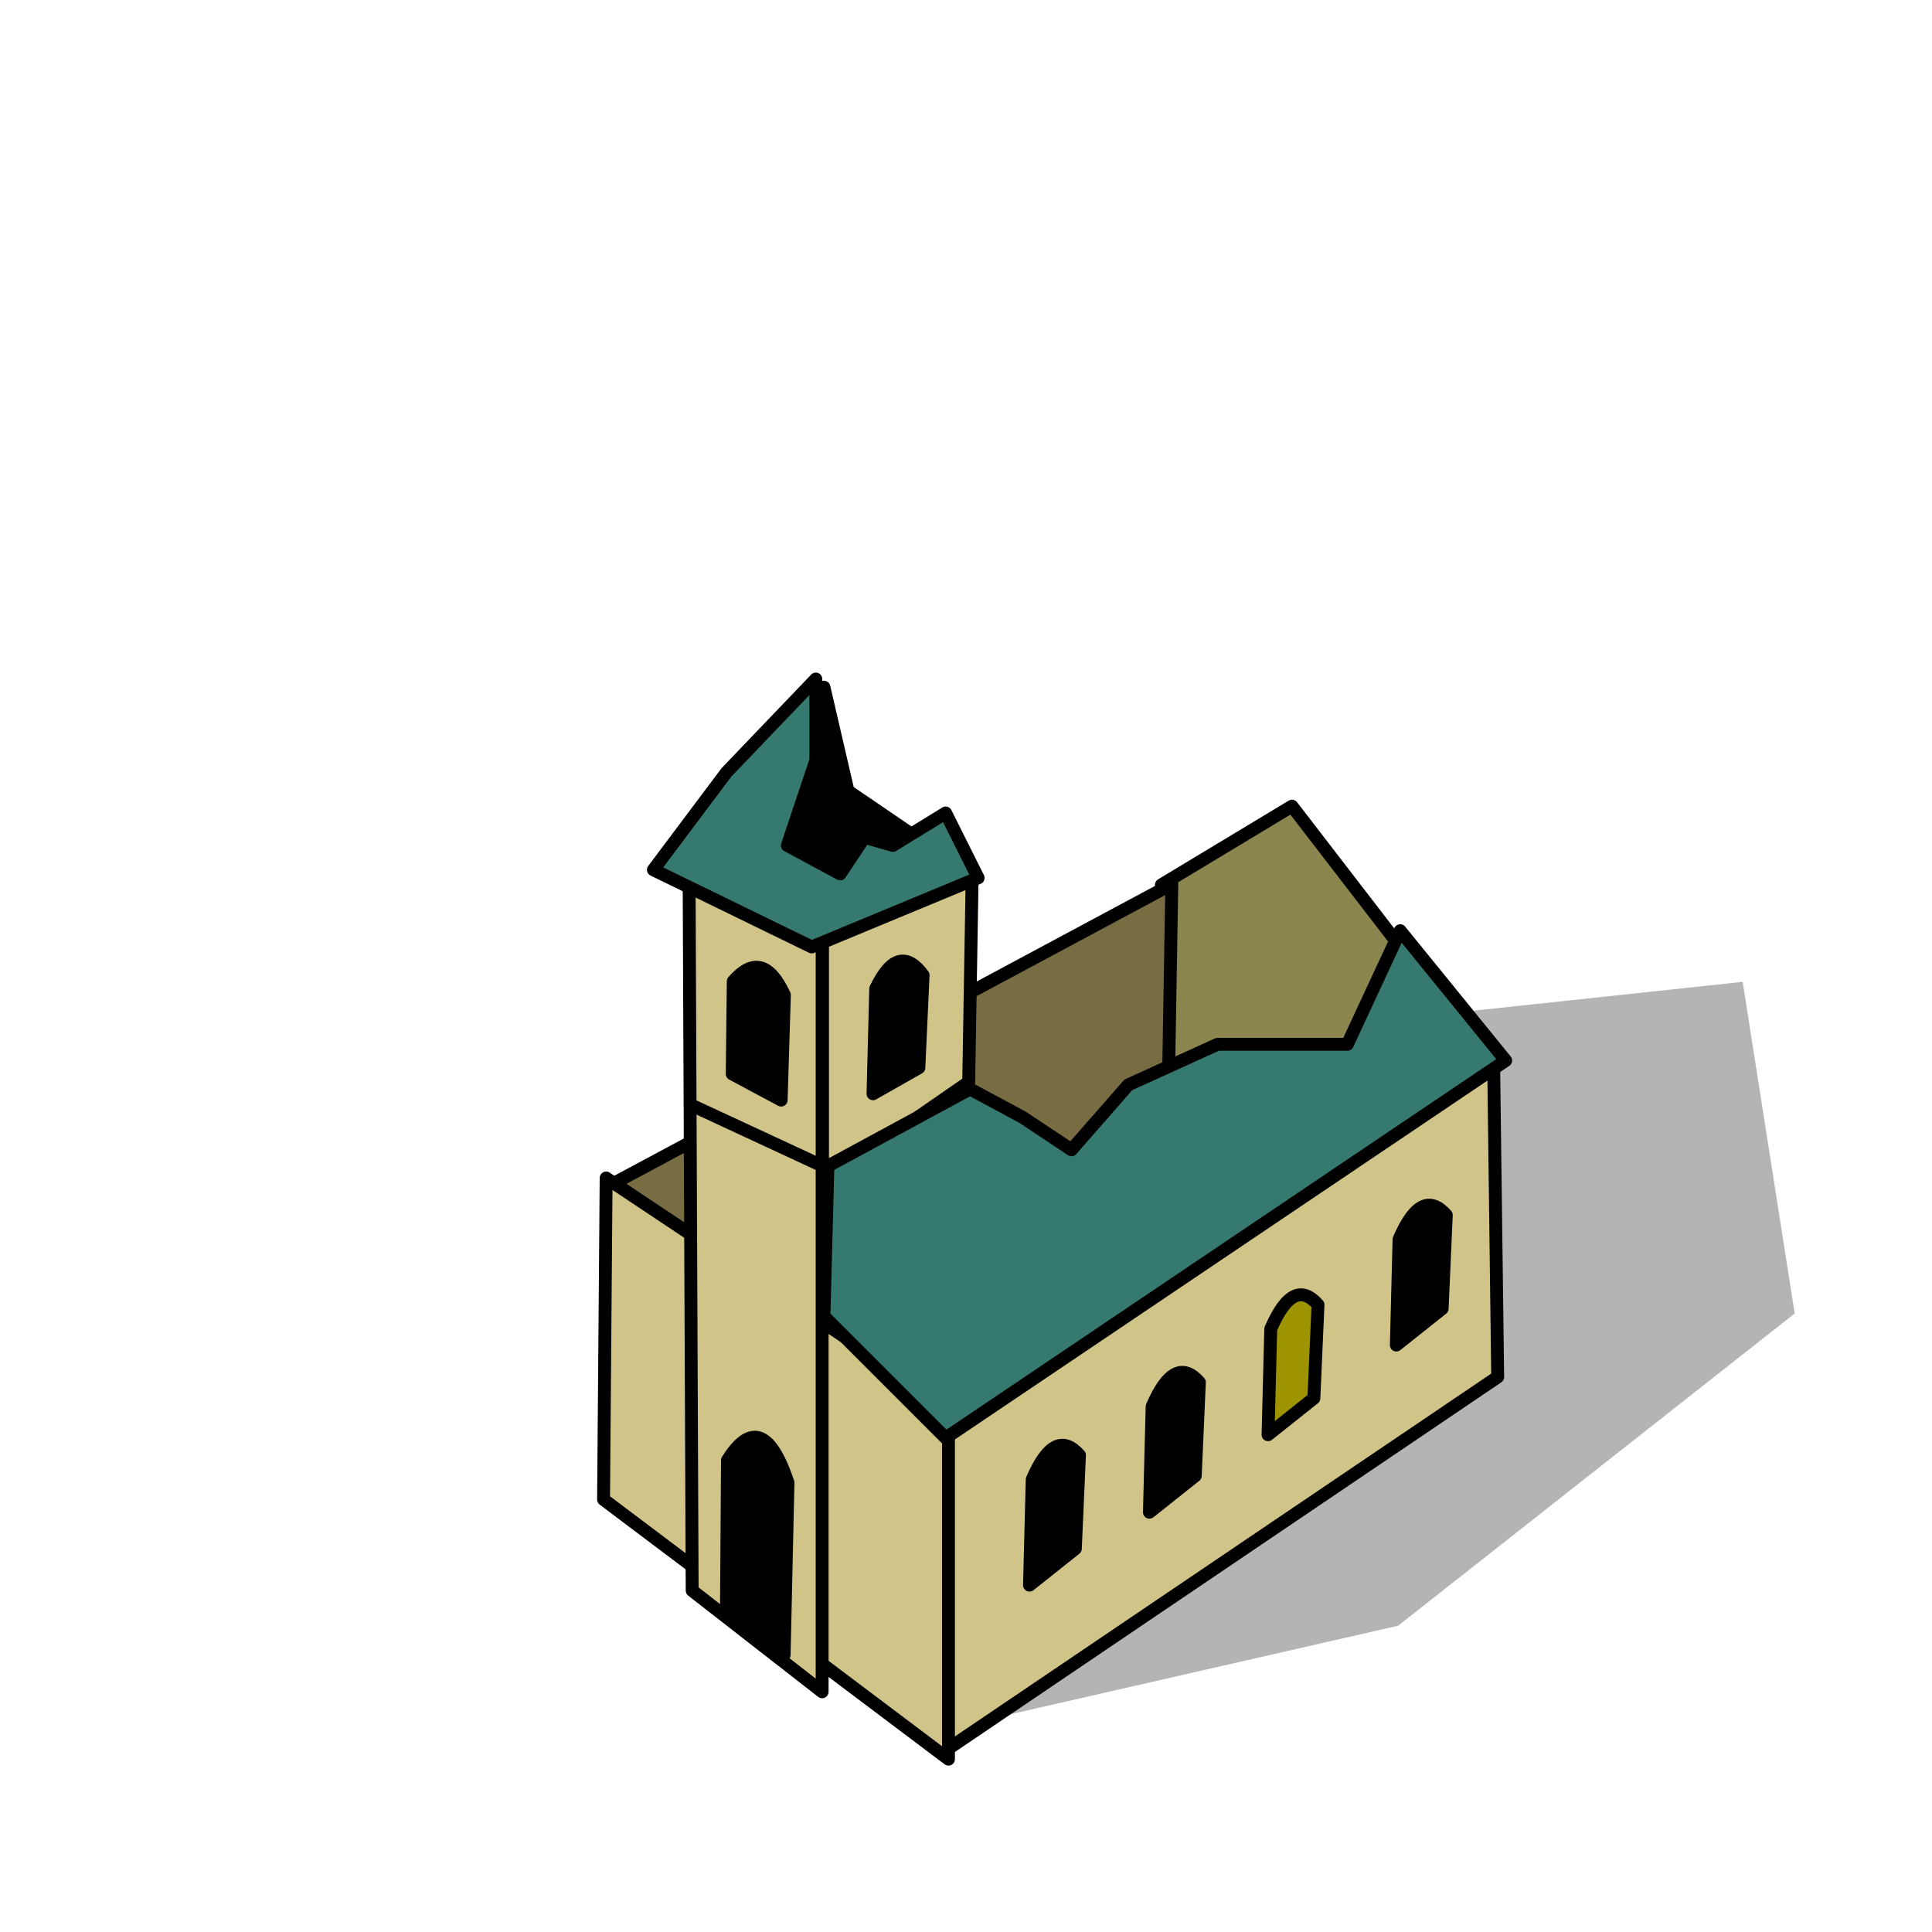 <?xml version="1.0" encoding="UTF-8" standalone="no"?>
<!-- Created with Inkscape (http://www.inkscape.org/) -->

<svg
   width="15mm"
   height="15mm"
   viewBox="0 0 15 15"
   version="1.1"
   id="svg1"
   inkscape:export-filename="ruined-church.png"
   inkscape:export-xdpi="96"
   inkscape:export-ydpi="96"
   inkscape:version="1.3.2 (091e20e, 2023-11-25)"
   sodipodi:docname="ruined-church.svg"
   xmlns:inkscape="http://www.inkscape.org/namespaces/inkscape"
   xmlns:sodipodi="http://sodipodi.sourceforge.net/DTD/sodipodi-0.dtd"
   xmlns="http://www.w3.org/2000/svg"
   xmlns:svg="http://www.w3.org/2000/svg">
  <sodipodi:namedview
     id="namedview1"
     pagecolor="#ffffff"
     bordercolor="#000000"
     borderopacity="0.25"
     inkscape:showpageshadow="2"
     inkscape:pageopacity="0.0"
     inkscape:pagecheckerboard="0"
     inkscape:deskcolor="#d1d1d1"
     inkscape:document-units="mm"
     showguides="false"
     inkscape:zoom="9.5442632"
     inkscape:cx="18.649947"
     inkscape:cy="42.433868"
     inkscape:window-width="1792"
     inkscape:window-height="993"
     inkscape:window-x="0"
     inkscape:window-y="38"
     inkscape:window-maximized="0"
     inkscape:current-layer="layer1" />
  <defs
     id="defs1">
    <filter
       inkscape:collect="always"
       style="color-interpolation-filters:sRGB"
       id="filter7"
       x="-0.065"
       y="-0.074"
       width="1.13"
       height="1.148">
      <feGaussianBlur
         inkscape:collect="always"
         stdDeviation="0.179"
         id="feGaussianBlur7" />
    </filter>
  </defs>
  <g
     inkscape:label="Layer 1"
     inkscape:groupmode="layer"
     id="layer1">
    <path
       style="fill:#000000;fill-opacity:0.293;stroke:none;stroke-width:0.1;stroke-linecap:round;stroke-linejoin:round;stroke-opacity:1;filter:url(#filter7)"
       d="M 7.321,13.429 10.855,12.622 13.934,10.198 13.53,7.623 10.703,7.926 Z"
       id="path7" />
    <ellipse
       style="fill:#000000;fill-opacity:0.143;stroke:#c00707;stroke-width:0.165;stroke-dasharray:none;stroke-opacity:0.421"
       id="path5"
       cx="7.472"
       cy="11.983"
       rx="0.248"
       ry="0.264" />
    <path
       style="fill:#000000;fill-opacity:1;stroke:#000000;stroke-width:0.1;stroke-linecap:round;stroke-linejoin:round;stroke-opacity:1"
       d="M 6.397,5.335 6.584,6.141 7.436,6.722 6.176,6.911 5.924,6.564 Z"
       id="path3"
       sodipodi:nodetypes="cccccc" />
    <path
       id="rect1-2-3"
       style="fill:#8b864e;fill-opacity:1;stroke:#000000;stroke-width:0.1;stroke-linecap:round;stroke-linejoin:round;stroke-opacity:1"
       d="M 11.549,8.231 10.031,6.259 9.017,6.87 9.06,8.83 11.486,10.721 Z"
       sodipodi:nodetypes="cccccc" />
    <path
       id="rect1"
       style="fill:#d1c489;fill-opacity:1;stroke:#000000;stroke-width:0.1;stroke-linecap:round;stroke-linejoin:round;stroke-opacity:1"
       d="m 7.342,10.849 4.254,-2.647 0.032,2.489 -4.285,2.899 z"
       sodipodi:nodetypes="ccccc" />
    <path
       id="rect1-6"
       style="fill:#776c42;fill-opacity:1;stroke:#000000;stroke-width:0.1;stroke-linecap:round;stroke-linejoin:round;stroke-opacity:1"
       d="M 4.749,9.196 9.098,6.865 9.066,8.755 4.781,11.654 Z"
       sodipodi:nodetypes="ccccc" />
    <path
       id="rect1-2"
       style="fill:#d1c489;fill-opacity:1;stroke:#000000;stroke-width:0.1;stroke-linecap:round;stroke-linejoin:round;stroke-opacity:1"
       d="M 7.364,10.917 4.706,9.146 4.686,11.642 7.364,13.658 Z"
       sodipodi:nodetypes="ccccc" />
    <path
       id="rect1-2-7"
       style="fill:#d1c489;fill-opacity:1;stroke:#000000;stroke-width:0.1;stroke-linecap:round;stroke-linejoin:round;stroke-opacity:1"
       d="M 6.383,7.282 5.35,6.774 5.374,12.349 6.383,13.135 Z"
       sodipodi:nodetypes="ccccc" />
    <path
       id="rect1-2-7-8"
       style="fill:#d1c489;fill-opacity:1;stroke:#000000;stroke-width:0.1;stroke-linecap:round;stroke-linejoin:round;stroke-opacity:1"
       d="M 6.386,7.241 7.549,6.733 7.521,8.401 6.386,9.187 Z"
       sodipodi:nodetypes="ccccc" />
    <path
       style="fill:#367a6f;fill-opacity:1;stroke:#000000;stroke-width:0.1;stroke-linecap:round;stroke-linejoin:round;stroke-opacity:1"
       d="M 6.428,9.053 6.397,10.219 7.342,11.164 11.69,8.234 10.871,7.226 10.461,8.108 9.453,8.108 8.76,8.423 8.319,8.927 7.94,8.675 7.531,8.455 Z"
       id="path1"
       sodipodi:nodetypes="cccccccccccc" />
    <path
       style="fill:#367a6f;fill-opacity:1;stroke:#000000;stroke-width:0.1;stroke-linecap:round;stroke-linejoin:round;stroke-opacity:1"
       d="M 6.334,5.272 5.64,5.997 5.073,6.753 6.302,7.352 7.594,6.816 7.342,6.312 6.932,6.564 6.712,6.501 6.523,6.785 6.113,6.564 6.334,5.903 Z"
       id="path2"
       sodipodi:nodetypes="cccccccccccc" />
    <path
       style="fill:#000000;fill-opacity:1;stroke:#000000;stroke-width:0.1;stroke-linecap:round;stroke-linejoin:round;stroke-opacity:1"
       d="m 5.64,12.516 0.448,0.332 0.03,-1.337 C 5.976,11.087 5.819,11.066 5.648,11.337 Z"
       id="path4"
       sodipodi:nodetypes="ccccc" />
    <path
       style="fill:#000000;fill-opacity:1;stroke:#000000;stroke-width:0.1;stroke-linecap:round;stroke-linejoin:round;stroke-opacity:1"
       d="M 5.685,8.338 6.065,8.541 6.09,7.725 C 5.971,7.466 5.837,7.453 5.693,7.619 Z"
       id="path4-5"
       sodipodi:nodetypes="ccccc" />
    <path
       style="fill:#000000;fill-opacity:1;stroke:#000000;stroke-width:0.1;stroke-linecap:round;stroke-linejoin:round;stroke-opacity:1"
       d="M 7.134,8.29 6.778,8.492 6.799,7.676 C 6.922,7.418 7.045,7.405 7.167,7.571 Z"
       id="path4-5-7"
       sodipodi:nodetypes="ccccc" />
    <path
       style="fill:#000000;fill-opacity:1;stroke:#000000;stroke-width:0.1;stroke-linecap:round;stroke-linejoin:round;stroke-opacity:1"
       d="m 11.197,10.16 -0.356,0.283 0.021,-0.821 c 0.123,-0.286 0.245,-0.327 0.367,-0.188 z"
       id="path4-5-7-7"
       sodipodi:nodetypes="ccccc" />
    <path
       style="fill:#9e9400;fill-opacity:1;stroke:#000000;stroke-width:0.1;stroke-linecap:round;stroke-linejoin:round;stroke-opacity:1"
       d="m 10.201,10.856 -0.356,0.283 0.021,-0.821 c 0.123,-0.286 0.245,-0.327 0.367,-0.188 z"
       id="path4-5-7-7-9"
       sodipodi:nodetypes="ccccc" />
    <path
       style="fill:#000000;fill-opacity:1;stroke:#000000;stroke-width:0.1;stroke-linecap:round;stroke-linejoin:round;stroke-opacity:1"
       d="m 9.28,11.458 -0.356,0.283 0.021,-0.821 c 0.123,-0.286 0.245,-0.327 0.367,-0.188 z"
       id="path4-5-7-7-5"
       sodipodi:nodetypes="ccccc" />
    <path
       style="fill:#000000;fill-opacity:1;stroke:#000000;stroke-width:0.1;stroke-linecap:round;stroke-linejoin:round;stroke-opacity:1"
       d="m 8.349,12.024 -0.356,0.283 0.021,-0.821 c 0.123,-0.286 0.245,-0.327 0.367,-0.188 z"
       id="path4-5-7-7-8"
       sodipodi:nodetypes="ccccc" />
    <path
       style="fill:#000000;fill-opacity:1;stroke:#000000;stroke-width:0.1;stroke-linecap:round;stroke-linejoin:round;stroke-opacity:1"
       d="M 5.372,8.582 6.395,9.057"
       id="path6"
       sodipodi:nodetypes="cc" />
  </g>
</svg>
